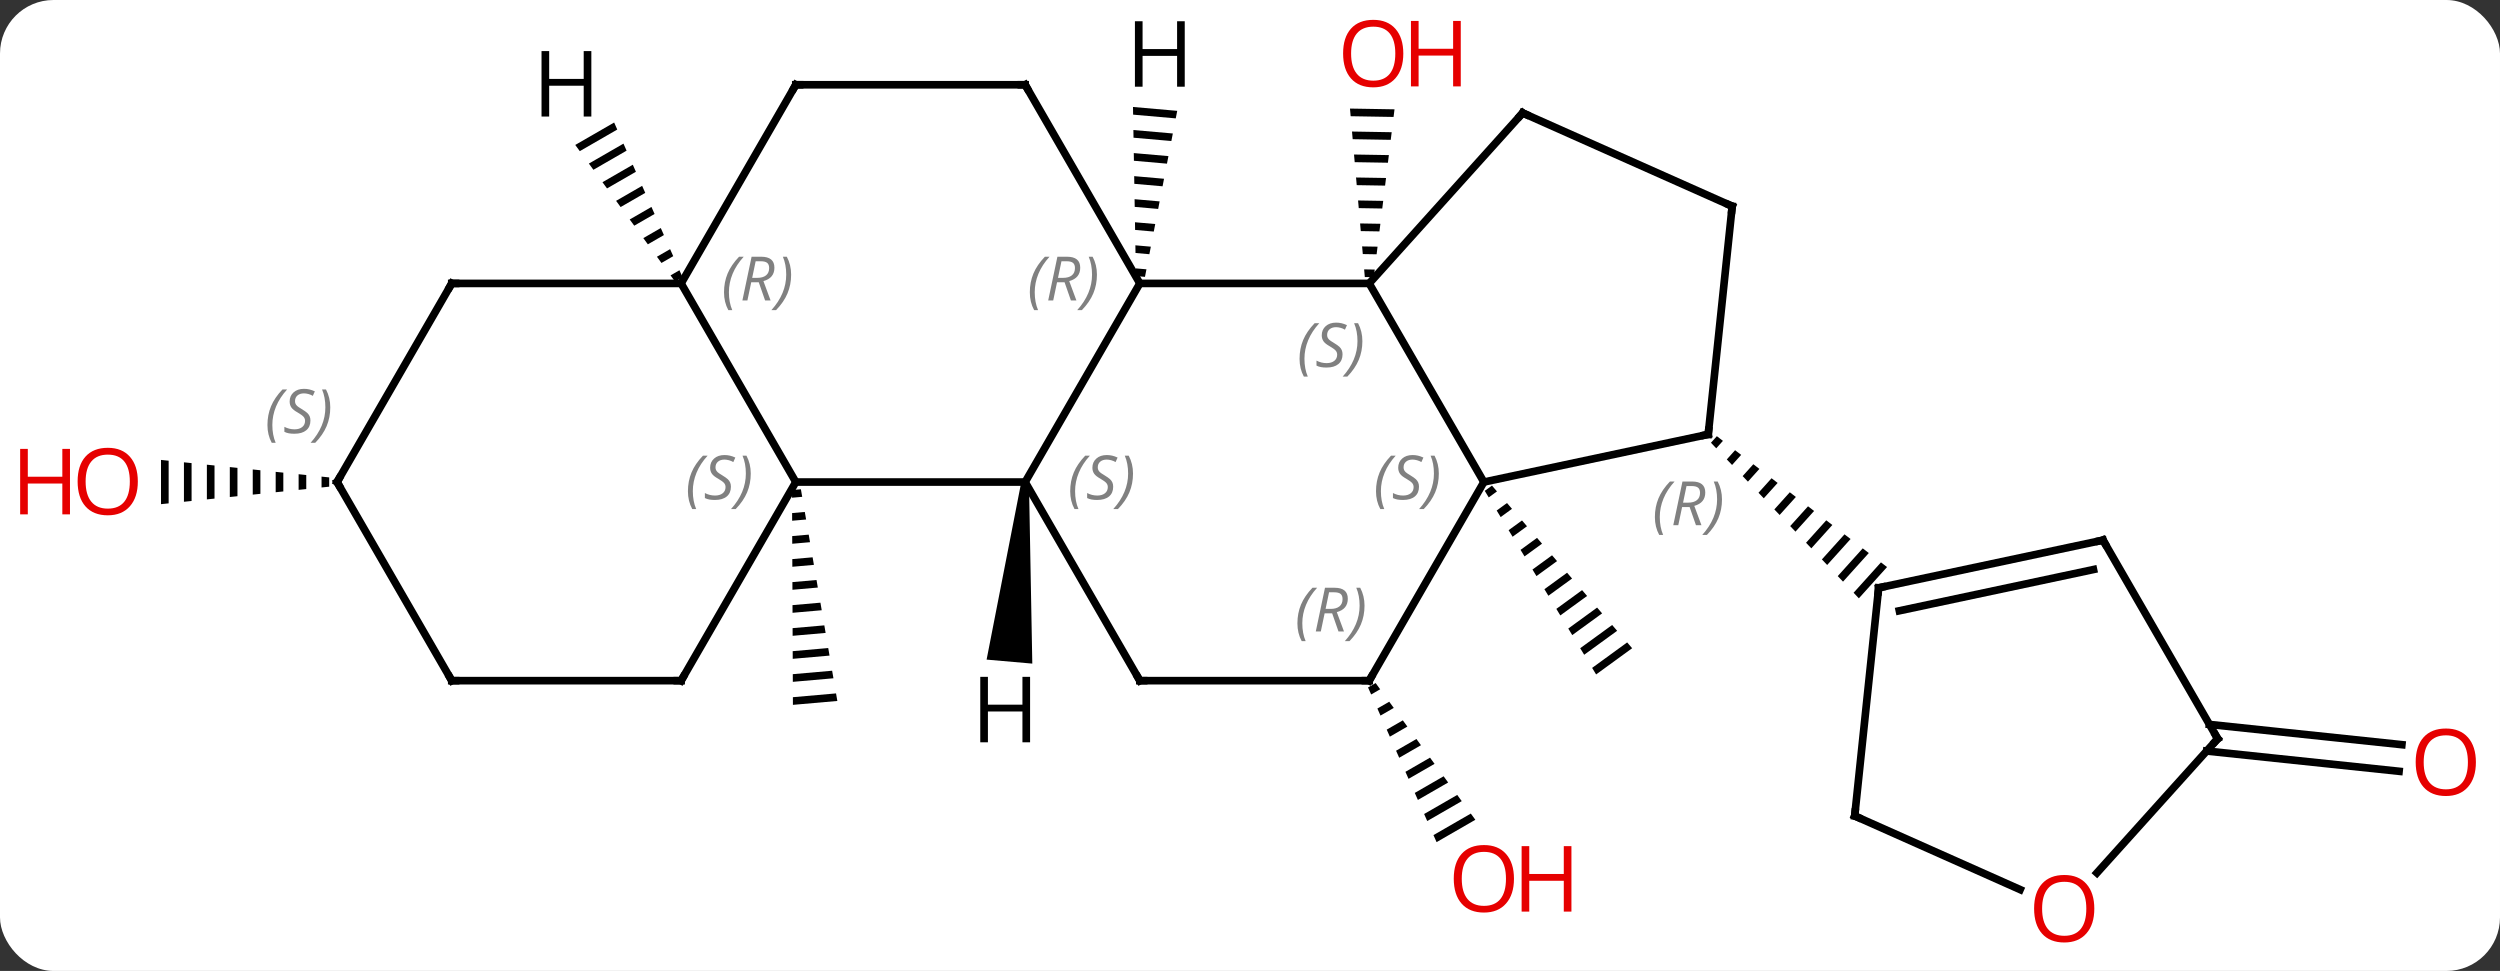 <svg width="327" viewBox="0 0 327 127" style="fill-opacity:1; color-rendering:auto; color-interpolation:auto; text-rendering:auto; stroke:black; stroke-linecap:square; stroke-miterlimit:10; shape-rendering:auto; stroke-opacity:1; fill:black; stroke-dasharray:none; font-weight:normal; stroke-width:1; font-family:'Open Sans'; font-style:normal; stroke-linejoin:miter; font-size:12; stroke-dashoffset:0; image-rendering:auto;" height="127" class="cas-substance-image" xmlns:xlink="http://www.w3.org/1999/xlink" xmlns="http://www.w3.org/2000/svg"><rect x="0" y="0" width="327" height="127" fill="#333333" stroke="none"/><svg class="cas-substance-single-component"><rect y="0" x="0" width="327" stroke="none" ry="7" rx="7" height="127" fill="white" class="cas-substance-group"/><svg y="0" x="0" width="327" viewBox="0 0 327 127" style="fill:black;" height="127" class="cas-substance-single-component-image"><svg><g><g transform="translate(167,63)" style="text-rendering:geometricPrecision; color-rendering:optimizeQuality; color-interpolation:linearRGB; stroke-linecap:butt; image-rendering:optimizeQuality;"><path style="stroke:none;" d="M9.577 -48.8 L9.665 -47.798 L9.665 -47.798 L15.279 -47.703 L15.279 -47.703 L15.402 -48.701 L15.402 -48.701 L9.577 -48.8 ZM9.842 -45.795 L9.93 -44.793 L9.93 -44.793 L14.909 -44.709 L14.909 -44.709 L15.032 -45.707 L15.032 -45.707 L9.842 -45.795 ZM10.106 -42.79 L10.194 -41.788 L10.194 -41.788 L14.54 -41.715 L14.54 -41.715 L14.663 -42.713 L14.663 -42.713 L10.106 -42.79 ZM10.371 -39.785 L10.459 -38.783 L10.459 -38.783 L14.17 -38.721 L14.17 -38.721 L14.293 -39.719 L14.293 -39.719 L10.371 -39.785 ZM10.636 -36.78 L10.724 -35.778 L10.724 -35.778 L13.8 -35.726 L13.8 -35.726 L13.924 -36.724 L13.924 -36.724 L10.636 -36.78 ZM10.9 -33.775 L10.988 -32.773 L10.988 -32.773 L13.431 -32.732 L13.431 -32.732 L13.554 -33.73 L13.554 -33.73 L10.9 -33.775 ZM11.165 -30.77 L11.253 -29.768 L11.253 -29.768 L13.061 -29.738 L13.061 -29.738 L13.184 -30.736 L13.184 -30.736 L11.165 -30.77 ZM11.429 -27.765 L11.517 -26.764 L11.517 -26.764 L12.692 -26.744 L12.692 -26.744 L12.815 -27.742 L12.815 -27.742 L11.429 -27.765 Z"/><path style="stroke:none;" d="M28.149 0.516 L27.206 1.203 L27.726 2.06 L28.804 1.276 L28.149 0.516 ZM30.114 2.795 L28.766 3.776 L29.287 4.633 L30.769 3.555 L30.114 2.795 ZM32.079 5.074 L30.327 6.349 L30.847 7.206 L32.733 5.834 L32.079 5.074 ZM34.043 7.353 L31.887 8.922 L31.887 8.922 L32.408 9.779 L32.408 9.779 L34.698 8.113 L34.043 7.353 ZM36.008 9.632 L33.448 11.495 L33.968 12.352 L36.663 10.392 L36.663 10.392 L36.008 9.632 ZM37.973 11.911 L35.009 14.068 L35.009 14.068 L35.529 14.925 L38.628 12.671 L37.973 11.911 ZM39.938 14.19 L36.569 16.641 L36.569 16.641 L37.089 17.498 L37.089 17.498 L40.592 14.95 L40.592 14.95 L39.938 14.19 ZM41.902 16.469 L38.13 19.214 L38.65 20.071 L42.557 17.229 L41.902 16.469 ZM43.867 18.748 L39.69 21.787 L39.69 21.787 L40.211 22.644 L44.522 19.508 L43.867 18.748 ZM45.832 21.027 L41.251 24.36 L41.771 25.217 L41.771 25.217 L46.486 21.787 L46.486 21.787 L45.832 21.027 Z"/><path style="stroke:none;" d="M12.934 26.344 L11.939 26.918 L11.939 26.918 L12.347 27.838 L13.527 27.157 L12.934 26.344 ZM14.712 28.783 L13.162 29.677 L13.162 29.677 L13.569 30.597 L13.569 30.597 L15.305 29.596 L15.305 29.596 L14.712 28.783 ZM16.491 31.221 L14.384 32.436 L14.384 32.436 L14.792 33.356 L14.792 33.356 L17.084 32.034 L16.491 31.221 ZM18.269 33.66 L15.607 35.195 L15.607 35.195 L16.015 36.115 L18.862 34.473 L18.269 33.66 ZM20.047 36.099 L16.83 37.954 L16.83 37.954 L17.237 38.874 L17.237 38.874 L20.64 36.911 L20.64 36.911 L20.047 36.099 ZM21.826 38.537 L18.052 40.713 L18.052 40.713 L18.46 41.633 L18.46 41.633 L22.419 39.35 L22.419 39.35 L21.826 38.537 ZM23.604 40.976 L19.275 43.472 L19.275 43.472 L19.682 44.392 L19.682 44.392 L24.197 41.789 L24.197 41.789 L23.604 40.976 ZM25.383 43.414 L20.497 46.232 L20.905 47.151 L20.905 47.151 L25.976 44.227 L25.976 44.227 L25.383 43.414 Z"/><path style="stroke:none;" d="M-62.242 0.996 L-63.404 1.098 L-63.4 2.102 L-62.072 1.985 L-62.242 0.996 ZM-61.731 3.963 L-63.391 4.109 L-63.387 5.112 L-63.387 5.112 L-61.561 4.952 L-61.561 4.952 L-61.731 3.963 ZM-61.22 6.93 L-63.379 7.119 L-63.379 7.119 L-63.375 8.123 L-63.375 8.123 L-61.05 7.919 L-61.05 7.919 L-61.22 6.93 ZM-60.71 9.896 L-63.366 10.129 L-63.366 10.129 L-63.362 11.133 L-60.54 10.885 L-60.54 10.885 L-60.71 9.896 ZM-60.199 12.863 L-63.354 13.14 L-63.349 14.143 L-63.349 14.143 L-60.029 13.852 L-60.029 13.852 L-60.199 12.863 ZM-59.688 15.83 L-63.341 16.15 L-63.341 16.15 L-63.337 17.154 L-63.337 17.154 L-59.518 16.819 L-59.518 16.819 L-59.688 15.83 ZM-59.178 18.797 L-63.329 19.16 L-63.329 19.16 L-63.324 20.164 L-63.324 20.164 L-59.008 19.785 L-59.008 19.785 L-59.178 18.797 ZM-58.667 21.763 L-63.316 22.171 L-63.316 22.171 L-63.312 23.174 L-63.312 23.174 L-58.497 22.752 L-58.667 21.763 ZM-58.157 24.73 L-63.303 25.181 L-63.303 25.181 L-63.299 26.185 L-63.299 26.185 L-57.986 25.719 L-57.986 25.719 L-58.157 24.73 ZM-57.646 27.697 L-63.291 28.192 L-63.291 28.192 L-63.287 29.195 L-63.287 29.195 L-57.476 28.686 L-57.476 28.686 L-57.646 27.697 Z"/><line y2="31.757" y1="34.404" x2="121.993" x1="147.167" style="fill:none;"/><line y2="35.237" y1="37.885" x2="121.628" x1="146.8" style="fill:none;"/><path style="stroke:none;" d="M-124.941 -0.66 L-124.941 0.762 L-123.941 0.658 L-123.941 -0.556 L-124.941 -0.66 ZM-127.941 -0.972 L-127.941 1.074 L-126.941 0.97 L-126.941 -0.868 L-127.941 -0.972 ZM-130.941 -1.283 L-130.941 1.385 L-129.941 1.282 L-129.941 -1.179 L-130.941 -1.283 ZM-133.941 -1.595 L-133.941 1.697 L-132.941 1.593 L-132.941 -1.491 L-133.941 -1.595 ZM-136.941 -1.907 L-136.941 2.009 L-135.941 1.905 L-135.941 -1.803 L-136.941 -1.907 ZM-139.941 -2.219 L-139.941 2.321 L-138.941 2.217 L-138.941 -2.115 L-139.941 -2.219 ZM-142.941 -2.53 L-142.941 2.632 L-141.941 2.528 L-141.941 -2.426 L-142.941 -2.53 ZM-145.941 -2.842 L-145.941 2.944 L-144.941 2.84 L-144.941 -2.738 L-145.941 -2.842 Z"/><line y2="0.051" y1="-25.929" x2="27.09" x1="12.09" style="fill:none;"/><line y2="-25.929" y1="-25.929" x2="-17.91" x1="12.09" style="fill:none;"/><line y2="-48.225" y1="-25.929" x2="32.163" x1="12.09" style="fill:none;"/><line y2="-6.186" y1="0.051" x2="56.436" x1="27.09" style="fill:none;"/><line y2="26.031" y1="0.051" x2="12.09" x1="27.09" style="fill:none;"/><line y2="0.051" y1="-25.929" x2="-32.91" x1="-17.91" style="fill:none;"/><line y2="-51.912" y1="-25.929" x2="-32.91" x1="-17.91" style="fill:none;"/><line y2="-36.021" y1="-48.225" x2="59.571" x1="32.163" style="fill:none;"/><line y2="-36.021" y1="-6.186" x2="59.571" x1="56.436" style="fill:none;"/><path style="stroke:none;" d="M57.565 -5.947 L56.792 -5.088 L57.483 -4.362 L58.36 -5.335 L57.565 -5.947 ZM59.95 -4.113 L58.865 -2.908 L59.556 -2.181 L60.745 -3.502 L59.95 -4.113 ZM62.335 -2.279 L60.938 -0.728 L61.629 -0.001 L63.13 -1.668 L62.335 -2.279 ZM64.72 -0.445 L63.011 1.452 L63.702 2.179 L65.515 0.166 L64.72 -0.445 ZM67.105 1.389 L65.084 3.632 L65.775 4.359 L67.9 2 L67.105 1.389 ZM69.49 3.223 L67.157 5.813 L67.848 6.539 L70.285 3.834 L69.49 3.223 ZM71.875 5.057 L69.23 7.993 L69.921 8.72 L72.67 5.668 L71.875 5.057 ZM74.26 6.891 L71.303 10.173 L71.994 10.9 L71.994 10.9 L75.055 7.502 L74.26 6.891 ZM76.645 8.725 L73.376 12.353 L74.067 13.08 L77.44 9.336 L76.645 8.725 ZM79.03 10.558 L75.449 14.533 L76.14 15.26 L76.14 15.26 L79.825 11.17 L79.825 11.17 L79.03 10.558 Z"/><line y2="26.031" y1="26.031" x2="-17.91" x1="12.09" style="fill:none;"/><line y2="26.031" y1="0.051" x2="-17.91" x1="-32.91" style="fill:none;"/><line y2="0.051" y1="0.051" x2="-62.91" x1="-32.91" style="fill:none;"/><line y2="-51.912" y1="-51.912" x2="-62.91" x1="-32.91" style="fill:none;"/><line y2="-25.929" y1="0.051" x2="-77.91" x1="-62.91" style="fill:none;"/><line y2="26.031" y1="0.051" x2="-77.91" x1="-62.91" style="fill:none;"/><line y2="-25.929" y1="-51.912" x2="-77.91" x1="-62.91" style="fill:none;"/><line y2="-25.929" y1="-25.929" x2="-107.91" x1="-77.91" style="fill:none;"/><line y2="26.031" y1="26.031" x2="-107.91" x1="-77.91" style="fill:none;"/><line y2="0.051" y1="-25.929" x2="-122.91" x1="-107.91" style="fill:none;"/><line y2="0.051" y1="26.031" x2="-122.91" x1="-107.91" style="fill:none;"/><line y2="43.722" y1="13.887" x2="75.594" x1="78.729" style="fill:none;"/><line y2="7.65" y1="13.887" x2="108.075" x1="78.729" style="fill:none;"/><line y2="11.494" y1="16.89" x2="106.826" x1="81.433" style="fill:none;"/><line y2="53.359" y1="43.722" x2="97.234" x1="75.594" style="fill:none;"/><line y2="33.63" y1="7.65" x2="123.075" x1="108.075" style="fill:none;"/><line y2="33.63" y1="51.174" x2="123.075" x1="107.278" style="fill:none;"/><path style="stroke:none;" d="M-18.805 -49.009 L-18.788 -48.004 L-18.788 -48.004 L-13.211 -47.515 L-13.211 -47.515 L-13.019 -48.502 L-13.019 -48.502 L-18.805 -49.009 ZM-18.753 -45.993 L-18.736 -44.988 L-13.786 -44.554 L-13.786 -44.554 L-13.594 -45.541 L-13.594 -45.541 L-18.753 -45.993 ZM-18.701 -42.977 L-18.684 -41.972 L-18.684 -41.972 L-14.361 -41.593 L-14.169 -42.58 L-14.169 -42.58 L-18.701 -42.977 ZM-18.649 -39.961 L-18.632 -38.956 L-18.632 -38.956 L-14.936 -38.632 L-14.936 -38.632 L-14.744 -39.619 L-14.744 -39.619 L-18.649 -39.961 ZM-18.597 -36.945 L-18.58 -35.94 L-18.58 -35.94 L-15.511 -35.671 L-15.511 -35.671 L-15.32 -36.658 L-15.32 -36.658 L-18.597 -36.945 ZM-18.545 -33.929 L-18.528 -32.924 L-18.528 -32.924 L-16.086 -32.71 L-16.086 -32.71 L-15.895 -33.697 L-15.895 -33.697 L-18.545 -33.929 ZM-18.493 -30.913 L-18.476 -29.908 L-18.476 -29.908 L-16.662 -29.749 L-16.662 -29.749 L-16.47 -30.736 L-16.47 -30.736 L-18.493 -30.913 ZM-18.441 -27.897 L-18.424 -26.892 L-18.424 -26.892 L-17.237 -26.788 L-17.237 -26.788 L-17.045 -27.775 L-17.045 -27.775 L-18.441 -27.897 Z"/><path style="stroke:none;" d="M-33.408 0.007 L-32.412 0.095 L-31.975 23.8 L-37.952 23.277 Z"/><path style="stroke:none;" d="M-86.67 -46.975 L-91.757 -44.041 L-91.163 -43.229 L-86.263 -46.055 L-86.67 -46.975 ZM-85.45 -44.214 L-89.976 -41.604 L-89.383 -40.792 L-89.383 -40.792 L-85.043 -43.294 L-85.45 -44.214 ZM-84.229 -41.454 L-88.196 -39.167 L-88.196 -39.167 L-87.602 -38.354 L-87.602 -38.354 L-83.823 -40.534 L-84.229 -41.454 ZM-83.009 -38.694 L-86.415 -36.73 L-85.822 -35.917 L-82.602 -37.773 L-82.602 -37.773 L-83.009 -38.694 ZM-81.789 -35.933 L-84.635 -34.292 L-84.041 -33.48 L-81.382 -35.013 L-81.789 -35.933 ZM-80.569 -33.173 L-82.854 -31.855 L-82.261 -31.042 L-82.261 -31.042 L-80.162 -32.253 L-80.569 -33.173 ZM-79.349 -30.413 L-81.074 -29.418 L-81.074 -29.418 L-80.481 -28.605 L-80.481 -28.605 L-78.942 -29.492 L-79.349 -30.413 ZM-78.128 -27.652 L-79.293 -26.98 L-78.7 -26.168 L-78.7 -26.168 L-77.722 -26.732 L-78.128 -27.652 Z"/></g><g transform="translate(167,63)" style="fill:rgb(230,0,0); text-rendering:geometricPrecision; color-rendering:optimizeQuality; image-rendering:optimizeQuality; font-family:'Open Sans'; stroke:rgb(230,0,0); color-interpolation:linearRGB;"><path style="stroke:none;" d="M16.552 -55.996 Q16.552 -53.934 15.513 -52.754 Q14.474 -51.574 12.631 -51.574 Q10.74 -51.574 9.709 -52.739 Q8.678 -53.903 8.678 -56.012 Q8.678 -58.106 9.709 -59.254 Q10.74 -60.403 12.631 -60.403 Q14.49 -60.403 15.521 -59.231 Q16.552 -58.059 16.552 -55.996 ZM9.724 -55.996 Q9.724 -54.262 10.467 -53.356 Q11.209 -52.449 12.631 -52.449 Q14.053 -52.449 14.779 -53.348 Q15.506 -54.246 15.506 -55.996 Q15.506 -57.731 14.779 -58.621 Q14.053 -59.512 12.631 -59.512 Q11.209 -59.512 10.467 -58.614 Q9.724 -57.715 9.724 -55.996 Z"/><path style="stroke:none;" d="M24.068 -51.699 L23.068 -51.699 L23.068 -55.731 L18.552 -55.731 L18.552 -51.699 L17.552 -51.699 L17.552 -60.262 L18.552 -60.262 L18.552 -56.621 L23.068 -56.621 L23.068 -60.262 L24.068 -60.262 L24.068 -51.699 Z"/><path style="stroke:none;" d="M31.027 51.941 Q31.027 54.003 29.988 55.183 Q28.949 56.363 27.106 56.363 Q25.215 56.363 24.184 55.199 Q23.152 54.034 23.152 51.925 Q23.152 49.831 24.184 48.683 Q25.215 47.534 27.106 47.534 Q28.965 47.534 29.996 48.706 Q31.027 49.878 31.027 51.941 ZM24.199 51.941 Q24.199 53.675 24.942 54.581 Q25.684 55.488 27.106 55.488 Q28.527 55.488 29.254 54.589 Q29.981 53.691 29.981 51.941 Q29.981 50.206 29.254 49.316 Q28.527 48.425 27.106 48.425 Q25.684 48.425 24.942 49.324 Q24.199 50.222 24.199 51.941 Z"/><path style="stroke:none;" d="M38.543 56.238 L37.543 56.238 L37.543 52.206 L33.028 52.206 L33.028 56.238 L32.028 56.238 L32.028 47.675 L33.028 47.675 L33.028 51.316 L37.543 51.316 L37.543 47.675 L38.543 47.675 L38.543 56.238 Z"/><path style="stroke:none;" d="M156.847 36.698 Q156.847 38.76 155.808 39.94 Q154.769 41.12 152.926 41.12 Q151.035 41.12 150.004 39.956 Q148.972 38.791 148.972 36.682 Q148.972 34.588 150.004 33.44 Q151.035 32.291 152.926 32.291 Q154.785 32.291 155.816 33.463 Q156.847 34.635 156.847 36.698 ZM150.019 36.698 Q150.019 38.432 150.762 39.338 Q151.504 40.245 152.926 40.245 Q154.347 40.245 155.074 39.346 Q155.801 38.448 155.801 36.698 Q155.801 34.963 155.074 34.073 Q154.347 33.182 152.926 33.182 Q151.504 33.182 150.762 34.081 Q150.019 34.979 150.019 36.698 Z"/><path style="stroke:none;" d="M-148.972 -0.019 Q-148.972 2.043 -150.012 3.223 Q-151.051 4.403 -152.894 4.403 Q-154.785 4.403 -155.816 3.239 Q-156.847 2.074 -156.847 -0.035 Q-156.847 -2.129 -155.816 -3.277 Q-154.785 -4.426 -152.894 -4.426 Q-151.035 -4.426 -150.004 -3.254 Q-148.972 -2.082 -148.972 -0.019 ZM-155.801 -0.019 Q-155.801 1.715 -155.058 2.621 Q-154.316 3.528 -152.894 3.528 Q-151.472 3.528 -150.746 2.629 Q-150.019 1.731 -150.019 -0.019 Q-150.019 -1.754 -150.746 -2.644 Q-151.472 -3.535 -152.894 -3.535 Q-154.316 -3.535 -155.058 -2.636 Q-155.801 -1.738 -155.801 -0.019 Z"/><path style="stroke:none;" d="M-157.847 4.278 L-158.847 4.278 L-158.847 0.246 L-163.363 0.246 L-163.363 4.278 L-164.363 4.278 L-164.363 -4.285 L-163.363 -4.285 L-163.363 -0.644 L-158.847 -0.644 L-158.847 -4.285 L-157.847 -4.285 L-157.847 4.278 Z"/></g><g transform="translate(167,63)" style="font-size:8.4px; fill:gray; text-rendering:geometricPrecision; image-rendering:optimizeQuality; color-rendering:optimizeQuality; font-family:'Open Sans'; font-style:italic; stroke:gray; color-interpolation:linearRGB;"><path style="stroke:none;" d="M2.982 -16.066 Q2.982 -17.394 3.45 -18.519 Q3.919 -19.644 4.95 -20.722 L5.56 -20.722 Q4.591 -19.659 4.106 -18.488 Q3.622 -17.316 3.622 -16.081 Q3.622 -14.753 4.06 -13.738 L3.544 -13.738 Q2.982 -14.769 2.982 -16.066 ZM8.604 -16.659 Q8.604 -15.831 8.057 -15.378 Q7.51 -14.925 6.51 -14.925 Q6.104 -14.925 5.792 -14.98 Q5.479 -15.034 5.198 -15.175 L5.198 -15.831 Q5.823 -15.503 6.526 -15.503 Q7.151 -15.503 7.526 -15.8 Q7.901 -16.097 7.901 -16.613 Q7.901 -16.925 7.698 -17.151 Q7.495 -17.378 6.932 -17.706 Q6.338 -18.034 6.112 -18.363 Q5.885 -18.691 5.885 -19.144 Q5.885 -19.878 6.401 -20.339 Q6.917 -20.8 7.76 -20.8 Q8.135 -20.8 8.471 -20.722 Q8.807 -20.644 9.182 -20.472 L8.917 -19.878 Q8.667 -20.034 8.346 -20.12 Q8.026 -20.206 7.76 -20.206 Q7.229 -20.206 6.909 -19.933 Q6.588 -19.659 6.588 -19.191 Q6.588 -18.988 6.659 -18.839 Q6.729 -18.691 6.87 -18.558 Q7.01 -18.425 7.432 -18.175 Q7.995 -17.831 8.198 -17.636 Q8.401 -17.441 8.502 -17.206 Q8.604 -16.972 8.604 -16.659 ZM11.199 -18.378 Q11.199 -17.05 10.722 -15.917 Q10.245 -14.784 9.23 -13.738 L8.62 -13.738 Q10.558 -15.894 10.558 -18.378 Q10.558 -19.706 10.12 -20.722 L10.636 -20.722 Q11.199 -19.659 11.199 -18.378 Z"/><path style="stroke:none;" d="M12.982 1.254 Q12.982 -0.074 13.45 -1.199 Q13.919 -2.324 14.95 -3.402 L15.56 -3.402 Q14.591 -2.34 14.107 -1.168 Q13.622 0.004 13.622 1.238 Q13.622 2.567 14.06 3.582 L13.544 3.582 Q12.982 2.551 12.982 1.254 ZM18.604 0.66 Q18.604 1.488 18.057 1.942 Q17.51 2.395 16.51 2.395 Q16.104 2.395 15.791 2.34 Q15.479 2.285 15.198 2.145 L15.198 1.488 Q15.823 1.817 16.526 1.817 Q17.151 1.817 17.526 1.52 Q17.901 1.223 17.901 0.707 Q17.901 0.395 17.698 0.168 Q17.495 -0.058 16.932 -0.387 Q16.338 -0.715 16.112 -1.043 Q15.885 -1.371 15.885 -1.824 Q15.885 -2.558 16.401 -3.019 Q16.916 -3.48 17.76 -3.48 Q18.135 -3.48 18.471 -3.402 Q18.807 -3.324 19.182 -3.152 L18.916 -2.558 Q18.666 -2.715 18.346 -2.801 Q18.026 -2.886 17.76 -2.886 Q17.229 -2.886 16.909 -2.613 Q16.588 -2.34 16.588 -1.871 Q16.588 -1.668 16.659 -1.519 Q16.729 -1.371 16.87 -1.238 Q17.01 -1.105 17.432 -0.855 Q17.995 -0.511 18.198 -0.316 Q18.401 -0.121 18.503 0.114 Q18.604 0.348 18.604 0.66 ZM21.198 -1.058 Q21.198 0.27 20.722 1.403 Q20.245 2.535 19.23 3.582 L18.62 3.582 Q20.558 1.426 20.558 -1.058 Q20.558 -2.386 20.12 -3.402 L20.636 -3.402 Q21.198 -2.34 21.198 -1.058 Z"/><path style="stroke:none;" d="M-32.299 -24.765 Q-32.299 -26.093 -31.83 -27.218 Q-31.361 -28.343 -30.33 -29.421 L-29.721 -29.421 Q-30.689 -28.359 -31.174 -27.187 Q-31.658 -26.015 -31.658 -24.781 Q-31.658 -23.453 -31.221 -22.437 L-31.736 -22.437 Q-32.299 -23.468 -32.299 -24.765 ZM-28.739 -26.078 L-29.239 -23.703 L-29.895 -23.703 L-28.692 -29.421 L-27.442 -29.421 Q-25.707 -29.421 -25.707 -27.984 Q-25.707 -26.625 -27.145 -26.234 L-26.207 -23.703 L-26.926 -23.703 L-27.754 -26.078 L-28.739 -26.078 ZM-28.16 -28.828 Q-28.551 -26.906 -28.614 -26.656 L-27.957 -26.656 Q-27.207 -26.656 -26.801 -26.984 Q-26.395 -27.312 -26.395 -27.937 Q-26.395 -28.406 -26.653 -28.617 Q-26.91 -28.828 -27.504 -28.828 L-28.16 -28.828 ZM-23.521 -27.078 Q-23.521 -25.75 -23.998 -24.617 Q-24.474 -23.484 -25.49 -22.437 L-26.099 -22.437 Q-24.162 -24.593 -24.162 -27.078 Q-24.162 -28.406 -24.599 -29.421 L-24.084 -29.421 Q-23.521 -28.359 -23.521 -27.078 Z"/></g><g transform="translate(167,63)" style="stroke-linecap:butt; font-size:8.4px; text-rendering:geometricPrecision; image-rendering:optimizeQuality; color-rendering:optimizeQuality; font-family:'Open Sans'; font-style:italic; color-interpolation:linearRGB; stroke-miterlimit:5;"><path style="fill:none;" d="M31.828 -47.853 L32.163 -48.225 L32.62 -48.022"/><path style="fill:none;" d="M55.947 -6.082 L56.436 -6.186 L56.488 -6.683"/><path style="fill:gray; stroke:none;" d="M49.459 4.637 Q49.459 3.309 49.928 2.184 Q50.397 1.059 51.428 -0.019 L52.037 -0.019 Q51.068 1.044 50.584 2.215 Q50.1 3.387 50.1 4.622 Q50.1 5.95 50.537 6.965 L50.022 6.965 Q49.459 5.934 49.459 4.637 ZM53.019 3.325 L52.519 5.7 L51.863 5.7 L53.066 -0.019 L54.316 -0.019 Q56.05 -0.019 56.05 1.419 Q56.05 2.778 54.613 3.168 L55.55 5.7 L54.832 5.7 L54.004 3.325 L53.019 3.325 ZM53.597 0.575 Q53.207 2.497 53.144 2.747 L53.8 2.747 Q54.55 2.747 54.957 2.418 Q55.363 2.09 55.363 1.465 Q55.363 0.997 55.105 0.786 Q54.847 0.575 54.254 0.575 L53.597 0.575 ZM58.236 2.325 Q58.236 3.653 57.76 4.786 Q57.283 5.918 56.268 6.965 L55.658 6.965 Q57.596 4.809 57.596 2.325 Q57.596 0.997 57.158 -0.019 L57.674 -0.019 Q58.236 1.044 58.236 2.325 Z"/><path style="fill:none;" d="M12.34 25.598 L12.09 26.031 L11.59 26.031"/><path style="fill:gray; stroke:none;" d="M2.702 18.535 Q2.702 17.207 3.17 16.082 Q3.639 14.957 4.67 13.878 L5.28 13.878 Q4.311 14.941 3.827 16.113 Q3.342 17.285 3.342 18.519 Q3.342 19.847 3.78 20.863 L3.264 20.863 Q2.702 19.832 2.702 18.535 ZM6.262 17.222 L5.762 19.597 L5.105 19.597 L6.309 13.878 L7.559 13.878 Q9.293 13.878 9.293 15.316 Q9.293 16.675 7.855 17.066 L8.793 19.597 L8.074 19.597 L7.246 17.222 L6.262 17.222 ZM6.84 14.472 Q6.449 16.394 6.387 16.644 L7.043 16.644 Q7.793 16.644 8.199 16.316 Q8.605 15.988 8.605 15.363 Q8.605 14.894 8.348 14.683 Q8.09 14.472 7.496 14.472 L6.84 14.472 ZM11.479 16.222 Q11.479 17.55 11.002 18.683 Q10.526 19.816 9.51 20.863 L8.901 20.863 Q10.838 18.707 10.838 16.222 Q10.838 14.894 10.401 13.878 L10.916 13.878 Q11.479 14.941 11.479 16.222 Z"/><path style="fill:gray; stroke:none;" d="M-27.018 1.254 Q-27.018 -0.074 -26.55 -1.199 Q-26.081 -2.324 -25.05 -3.402 L-24.44 -3.402 Q-25.409 -2.34 -25.893 -1.168 Q-26.378 0.004 -26.378 1.238 Q-26.378 2.567 -25.94 3.582 L-26.456 3.582 Q-27.018 2.551 -27.018 1.254 ZM-21.396 0.66 Q-21.396 1.488 -21.943 1.942 Q-22.49 2.395 -23.49 2.395 Q-23.896 2.395 -24.209 2.34 Q-24.521 2.285 -24.802 2.145 L-24.802 1.488 Q-24.177 1.817 -23.474 1.817 Q-22.849 1.817 -22.474 1.52 Q-22.099 1.223 -22.099 0.707 Q-22.099 0.395 -22.302 0.168 Q-22.505 -0.058 -23.068 -0.387 Q-23.662 -0.715 -23.888 -1.043 Q-24.115 -1.371 -24.115 -1.824 Q-24.115 -2.558 -23.599 -3.019 Q-23.084 -3.48 -22.24 -3.48 Q-21.865 -3.48 -21.529 -3.402 Q-21.193 -3.324 -20.818 -3.152 L-21.084 -2.558 Q-21.334 -2.715 -21.654 -2.801 Q-21.974 -2.886 -22.24 -2.886 Q-22.771 -2.886 -23.091 -2.613 Q-23.412 -2.34 -23.412 -1.871 Q-23.412 -1.668 -23.341 -1.519 Q-23.271 -1.371 -23.13 -1.238 Q-22.99 -1.105 -22.568 -0.855 Q-22.005 -0.511 -21.802 -0.316 Q-21.599 -0.121 -21.497 0.114 Q-21.396 0.348 -21.396 0.66 ZM-18.802 -1.058 Q-18.802 0.27 -19.278 1.403 Q-19.755 2.535 -20.77 3.582 L-21.38 3.582 Q-19.442 1.426 -19.442 -1.058 Q-19.442 -2.386 -19.88 -3.402 L-19.364 -3.402 Q-18.802 -2.34 -18.802 -1.058 Z"/><path style="fill:none;" d="M-32.66 -51.479 L-32.91 -51.912 L-33.41 -51.912"/><path style="fill:none;" d="M59.114 -36.224 L59.571 -36.021 L59.519 -35.524"/><path style="fill:none;" d="M-17.41 26.031 L-17.91 26.031 L-18.16 25.598"/><path style="fill:gray; stroke:none;" d="M-77.019 1.254 Q-77.019 -0.074 -76.55 -1.199 Q-76.081 -2.324 -75.05 -3.402 L-74.44 -3.402 Q-75.409 -2.34 -75.894 -1.168 Q-76.378 0.004 -76.378 1.238 Q-76.378 2.567 -75.94 3.582 L-76.456 3.582 Q-77.019 2.551 -77.019 1.254 ZM-71.396 0.66 Q-71.396 1.488 -71.943 1.942 Q-72.49 2.395 -73.49 2.395 Q-73.896 2.395 -74.209 2.34 Q-74.521 2.285 -74.802 2.145 L-74.802 1.488 Q-74.177 1.817 -73.474 1.817 Q-72.849 1.817 -72.474 1.52 Q-72.099 1.223 -72.099 0.707 Q-72.099 0.395 -72.302 0.168 Q-72.505 -0.058 -73.068 -0.387 Q-73.662 -0.715 -73.888 -1.043 Q-74.115 -1.371 -74.115 -1.824 Q-74.115 -2.558 -73.599 -3.019 Q-73.084 -3.48 -72.24 -3.48 Q-71.865 -3.48 -71.529 -3.402 Q-71.193 -3.324 -70.818 -3.152 L-71.084 -2.558 Q-71.334 -2.715 -71.654 -2.801 Q-71.974 -2.886 -72.24 -2.886 Q-72.771 -2.886 -73.091 -2.613 Q-73.412 -2.34 -73.412 -1.871 Q-73.412 -1.668 -73.341 -1.519 Q-73.271 -1.371 -73.13 -1.238 Q-72.99 -1.105 -72.568 -0.855 Q-72.005 -0.511 -71.802 -0.316 Q-71.599 -0.121 -71.498 0.114 Q-71.396 0.348 -71.396 0.66 ZM-68.802 -1.058 Q-68.802 0.27 -69.278 1.403 Q-69.755 2.535 -70.77 3.582 L-71.38 3.582 Q-69.442 1.426 -69.442 -1.058 Q-69.442 -2.386 -69.88 -3.402 L-69.364 -3.402 Q-68.802 -2.34 -68.802 -1.058 Z"/><path style="fill:none;" d="M-62.41 -51.912 L-62.91 -51.912 L-63.16 -51.479"/><path style="fill:gray; stroke:none;" d="M-72.299 -24.765 Q-72.299 -26.093 -71.83 -27.218 Q-71.361 -28.343 -70.33 -29.421 L-69.721 -29.421 Q-70.689 -28.359 -71.174 -27.187 Q-71.658 -26.015 -71.658 -24.781 Q-71.658 -23.453 -71.221 -22.437 L-71.736 -22.437 Q-72.299 -23.468 -72.299 -24.765 ZM-68.739 -26.078 L-69.239 -23.703 L-69.895 -23.703 L-68.692 -29.421 L-67.442 -29.421 Q-65.707 -29.421 -65.707 -27.984 Q-65.707 -26.625 -67.145 -26.234 L-66.207 -23.703 L-66.926 -23.703 L-67.754 -26.078 L-68.739 -26.078 ZM-68.16 -28.828 Q-68.551 -26.906 -68.614 -26.656 L-67.957 -26.656 Q-67.207 -26.656 -66.801 -26.984 Q-66.395 -27.312 -66.395 -27.937 Q-66.395 -28.406 -66.653 -28.617 Q-66.91 -28.828 -67.504 -28.828 L-68.16 -28.828 ZM-63.521 -27.078 Q-63.521 -25.75 -63.998 -24.617 Q-64.475 -23.484 -65.49 -22.437 L-66.1 -22.437 Q-64.162 -24.593 -64.162 -27.078 Q-64.162 -28.406 -64.6 -29.421 L-64.084 -29.421 Q-63.521 -28.359 -63.521 -27.078 Z"/><path style="fill:none;" d="M-77.66 25.598 L-77.91 26.031 L-78.41 26.031"/><path style="fill:none;" d="M-107.41 -25.929 L-107.91 -25.929 L-108.16 -25.496"/><path style="fill:none;" d="M-107.41 26.031 L-107.91 26.031 L-108.16 25.598"/><path style="fill:none;" d="M-122.66 -0.382 L-122.91 0.051 L-122.66 0.484"/><path style="fill:gray; stroke:none;" d="M-132.018 -7.406 Q-132.018 -8.734 -131.55 -9.859 Q-131.081 -10.984 -130.05 -12.062 L-129.44 -12.062 Q-130.409 -11 -130.893 -9.828 Q-131.378 -8.656 -131.378 -7.422 Q-131.378 -6.094 -130.94 -5.078 L-131.456 -5.078 Q-132.018 -6.109 -132.018 -7.406 ZM-126.396 -8 Q-126.396 -7.172 -126.943 -6.719 Q-127.49 -6.266 -128.489 -6.266 Q-128.896 -6.266 -129.208 -6.32 Q-129.521 -6.375 -129.802 -6.516 L-129.802 -7.172 Q-129.177 -6.844 -128.474 -6.844 Q-127.849 -6.844 -127.474 -7.141 Q-127.099 -7.438 -127.099 -7.953 Q-127.099 -8.266 -127.302 -8.492 Q-127.505 -8.719 -128.068 -9.047 Q-128.661 -9.375 -128.888 -9.703 Q-129.114 -10.031 -129.114 -10.484 Q-129.114 -11.219 -128.599 -11.68 Q-128.083 -12.141 -127.24 -12.141 Q-126.865 -12.141 -126.529 -12.062 Q-126.193 -11.984 -125.818 -11.812 L-126.083 -11.219 Q-126.333 -11.375 -126.654 -11.461 Q-126.974 -11.547 -127.24 -11.547 Q-127.771 -11.547 -128.091 -11.273 Q-128.411 -11 -128.411 -10.531 Q-128.411 -10.328 -128.341 -10.18 Q-128.271 -10.031 -128.13 -9.898 Q-127.99 -9.766 -127.568 -9.516 Q-127.005 -9.172 -126.802 -8.977 Q-126.599 -8.781 -126.497 -8.547 Q-126.396 -8.312 -126.396 -8 ZM-123.801 -9.719 Q-123.801 -8.391 -124.278 -7.258 Q-124.754 -6.125 -125.77 -5.078 L-126.379 -5.078 Q-124.442 -7.234 -124.442 -9.719 Q-124.442 -11.047 -124.879 -12.062 L-124.364 -12.062 Q-123.801 -11 -123.801 -9.719 Z"/><path style="fill:none;" d="M78.677 14.384 L78.729 13.887 L79.218 13.783"/><path style="fill:none;" d="M75.646 43.225 L75.594 43.722 L76.051 43.925"/><path style="fill:none;" d="M107.586 7.754 L108.075 7.65 L108.325 8.083"/></g><g transform="translate(167,63)" style="stroke-linecap:butt; fill:rgb(230,0,0); text-rendering:geometricPrecision; color-rendering:optimizeQuality; image-rendering:optimizeQuality; font-family:'Open Sans'; stroke:rgb(230,0,0); color-interpolation:linearRGB; stroke-miterlimit:5;"><path style="stroke:none;" d="M106.936 55.856 Q106.936 57.918 105.897 59.098 Q104.858 60.278 103.015 60.278 Q101.124 60.278 100.093 59.114 Q99.061 57.949 99.061 55.84 Q99.061 53.746 100.093 52.598 Q101.124 51.449 103.015 51.449 Q104.874 51.449 105.905 52.621 Q106.936 53.793 106.936 55.856 ZM100.108 55.856 Q100.108 57.59 100.851 58.496 Q101.593 59.403 103.015 59.403 Q104.436 59.403 105.163 58.504 Q105.89 57.606 105.89 55.856 Q105.89 54.121 105.163 53.231 Q104.436 52.34 103.015 52.34 Q101.593 52.34 100.851 53.239 Q100.108 54.137 100.108 55.856 Z"/><path style="fill:none; stroke:black;" d="M122.825 33.197 L123.075 33.63 L122.74 34.002"/><path style="fill:black; stroke:none;" d="M-12.036 -51.659 L-13.036 -51.659 L-13.036 -55.69 L-17.552 -55.69 L-17.552 -51.659 L-18.552 -51.659 L-18.552 -60.221 L-17.552 -60.221 L-17.552 -56.581 L-13.036 -56.581 L-13.036 -60.221 L-12.036 -60.221 L-12.036 -51.659 Z"/><path style="fill:black; stroke:none;" d="M-32.265 34.093 L-33.265 34.093 L-33.265 30.062 L-37.781 30.062 L-37.781 34.093 L-38.781 34.093 L-38.781 25.531 L-37.781 25.531 L-37.781 29.171 L-33.265 29.171 L-33.265 25.531 L-32.265 25.531 L-32.265 34.093 Z"/><path style="fill:black; stroke:none;" d="M-89.652 -47.756 L-90.652 -47.756 L-90.652 -51.787 L-95.168 -51.787 L-95.168 -47.756 L-96.168 -47.756 L-96.168 -56.318 L-95.168 -56.318 L-95.168 -52.678 L-90.652 -52.678 L-90.652 -56.318 L-89.652 -56.318 L-89.652 -47.756 Z"/></g></g></svg></svg></svg></svg>